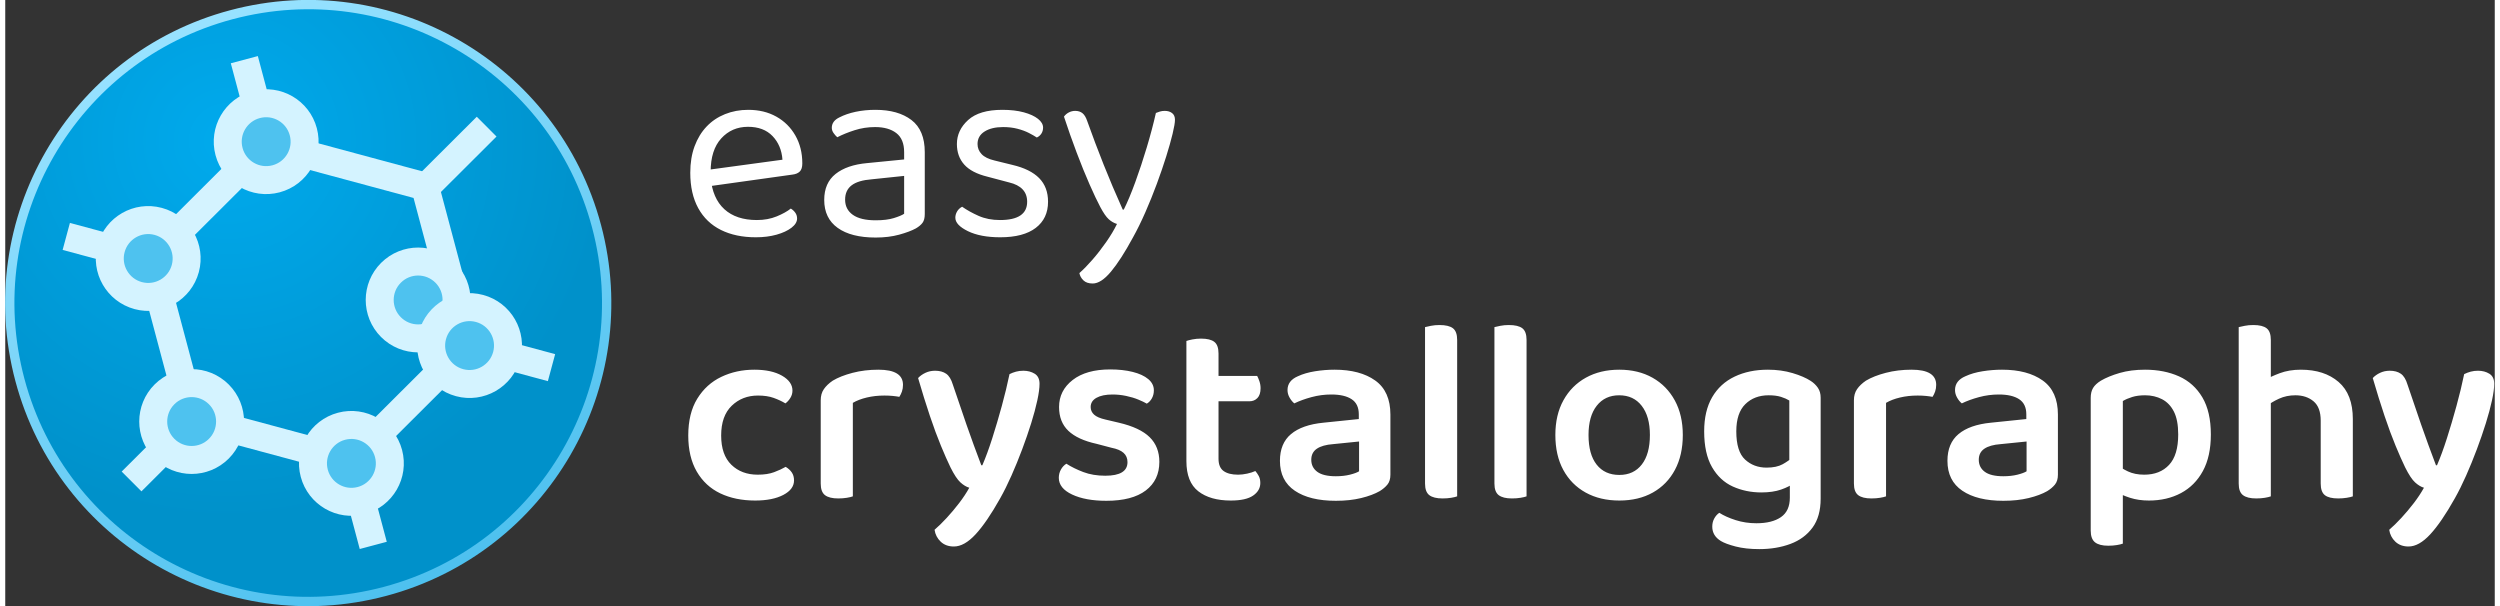 <?xml version="1.0" encoding="utf-8"?>
<svg viewBox="0 0 267 65" xmlns="http://www.w3.org/2000/svg" xmlns:bx="https://boxy-svg.com" height="48px" width="198px">
  <rect x="0" y="0" width="267" height="65" fill="#333333" stroke="none"/>
  <defs>
    <bx:grid x="0" y="0" width="190" height="80"/>
    <radialGradient id="gradient-2" gradientUnits="userSpaceOnUse" cx="152.286" cy="126.898" r="330" gradientTransform="matrix(0.638, -1.092, 1.097, 0.642, 52.727, 218.434)">
      <stop offset="0" style="stop-color: rgb(0, 170, 237);"/>
      <stop offset="1" style="stop-color: rgb(0, 145, 202);"/>
    </radialGradient>
    <linearGradient id="gradient-3" gradientUnits="userSpaceOnUse" x1="330" y1="0" x2="330" y2="660" gradientTransform="matrix(0.981, -0.195, 0.196, 0.983, -58.663, 70.698)">
      <stop offset="0" style="stop-color: rgb(152, 226, 255);"/>
      <stop offset="1" style="stop-color: rgb(78, 193, 239);"/>
    </linearGradient>
  </defs>
  <g transform="matrix(0.342, 0, 0, 0.342, -0.583, 0.223)">
    <g transform="matrix(0.274, -0.073, 0.073, 0.274, -233.283, -235.615)" style="transform-origin: 330px 330px;">
      <title>Logomark</title>
      <circle style="fill: url(&quot;#gradient-2&quot;); stroke: url(&quot;#gradient-3&quot;); stroke-width: 10.312px;" cx="330" cy="330" r="330">
        <title>Main circle</title>
      </circle>
      <g transform="matrix(1, 0, 0, 1, 76.347, 87.31)">
        <title>Inner elements</title>
        <path d="M 254.298 60.603 L 411.612 151.429 L 411.612 333.079 L 254.298 423.905 L 96.984 333.08 L 96.984 151.429 Z" style="fill: none; stroke: rgb(212, 243, 255); stroke-width: 30.937px;" bx:shape="n-gon 254.298 242.254 181.651 181.651 6 0 1@eafcc436"/>
        <line style="fill: rgb(216, 216, 216); stroke: rgb(212, 243, 255); stroke-width: 30.937px;" x1="254.661" y1="72.899" x2="254.661" y2="-35.595"/>
        <circle style="stroke: rgb(212, 243, 255); fill: rgb(78, 194, 239); stroke-width: 30.937px;" cx="254.661" cy="58.259" r="42.5"/>
        <line style="fill: rgb(216, 216, 216); stroke: rgb(212, 243, 255); transform-origin: 442.48px 126.985px; stroke-width: 30.937px;" x1="422.321" y1="175.831" x2="476.568" y2="81.872" transform="matrix(0.866, 0.5, -0.5, 0.866, 0, -0)"/>
        <circle style="stroke: rgb(212, 243, 255); fill: rgb(78, 194, 239); transform-box: fill-box; transform-origin: 50% 50%; stroke-width: 30.937px;" cx="257.593" cy="8.852" r="42.5" transform="matrix(0.5, 0.866, -0.866, 0.5, 155.686, 143.034)"/>
        <line style="fill: rgb(216, 216, 216); stroke: rgb(212, 243, 255); transform-origin: 450.144px 346.898px; stroke-width: 30.937px;" x1="429.985" y1="395.744" x2="484.231" y2="301.785" transform="matrix(0, 1, -1, 0, -0, -0)"/>
        <circle style="stroke: rgb(212, 243, 255); fill: rgb(78, 194, 239); transform-origin: 257.593px 8.852px; stroke-width: 30.937px;" cx="257.593" cy="8.852" r="42.5" transform="matrix(-0.5, 0.866, -0.866, -0.5, 156.383, 325.207)"/>
        <line style="fill: rgb(216, 216, 216); stroke: rgb(212, 243, 255); transform-origin: 261.118px 464.067px; stroke-width: 30.937px;" x1="240.959" y1="512.913" x2="295.206" y2="418.954" transform="matrix(-0.866, 0.5, -0.5, -0.866, -0, 0)"/>
        <circle style="stroke: rgb(212, 243, 255); fill: rgb(78, 194, 239); transform-origin: -254.154px -426.328px; stroke-width: 30.937px;" cx="-254.154" cy="-426.328" r="42.5" transform="matrix(-1, 0, 0, -1, 508.308, 852.656)"/>
        <line style="fill: rgb(216, 216, 216); stroke: rgb(212, 243, 255); transform-origin: 66.142px 361.023px; stroke-width: 30.937px;" x1="45.983" y1="409.868" x2="100.23" y2="315.91" transform="matrix(-0.866, -0.5, 0.5, -0.866, -0, -0)"/>
        <circle style="stroke: rgb(212, 243, 255); fill: rgb(78, 194, 239); transform-origin: 257.593px 8.852px; stroke-width: 30.937px;" cx="257.593" cy="8.852" r="42.5" transform="matrix(-0.5, -0.866, 0.866, -0.5, -162.249, 327.269)"/>
        <line style="fill: rgb(216, 216, 216); stroke: rgb(212, 243, 255); transform-origin: 59.179px 136.68px; stroke-width: 30.937px;" x1="39.02" y1="185.526" x2="93.267" y2="91.567" transform="matrix(0, -1, 1, 0, -0, 0)"/>
        <circle style="stroke: rgb(212, 243, 255); fill: rgb(78, 194, 239); transform-origin: 571.707px 323.849px; stroke-width: 30.937px;" cx="571.707" cy="323.849" r="42.5" transform="matrix(0.5, -0.866, 0.866, 0.5, -476.365, -174.332)"/>
      </g>
    </g>
    <g transform="matrix(1, 0, 0, 1, -3.849, -4.564)" style="">
      <title>Text</title>
      <path d="M 224.881 62.515 L 224.553 57.355 L 249.287 53.997 Q 248.959 49.493 246.175 46.585 Q 243.39 43.678 238.476 43.678 Q 233.398 43.678 230.081 47.323 Q 226.764 50.967 226.764 57.765 L 226.764 59.567 Q 227.338 66.119 231.064 69.517 Q 234.791 72.916 241.261 72.916 Q 244.7 72.916 247.485 71.77 Q 250.27 70.623 251.908 69.313 Q 252.809 69.886 253.341 70.664 Q 253.873 71.442 253.873 72.425 Q 253.873 73.981 252.112 75.332 Q 250.352 76.684 247.444 77.503 Q 244.537 78.322 240.933 78.322 Q 234.627 78.322 229.999 76.029 Q 225.372 73.735 222.874 69.19 Q 220.376 64.644 220.376 58.092 Q 220.376 53.424 221.727 49.78 Q 223.079 46.135 225.495 43.596 Q 227.911 41.057 231.269 39.706 Q 234.627 38.355 238.558 38.355 Q 243.554 38.355 247.362 40.484 Q 251.171 42.613 253.341 46.422 Q 255.511 50.23 255.511 55.144 Q 255.511 56.946 254.692 57.724 Q 253.873 58.502 252.399 58.666 Z M 278.516 72.998 Q 281.956 72.998 284.208 72.302 Q 286.461 71.606 287.443 70.951 L 287.443 59.075 L 277.288 60.14 Q 273.029 60.468 270.982 62.024 Q 268.934 63.58 268.934 66.528 Q 268.934 69.558 271.35 71.278 Q 273.766 72.998 278.516 72.998 Z M 278.434 38.355 Q 285.56 38.355 289.737 41.549 Q 293.914 44.743 293.914 51.622 L 293.914 71.033 Q 293.914 72.834 293.217 73.776 Q 292.521 74.718 291.129 75.537 Q 289.163 76.602 285.887 77.503 Q 282.611 78.404 278.516 78.404 Q 270.818 78.404 266.6 75.373 Q 262.382 72.343 262.382 66.61 Q 262.382 61.287 265.945 58.461 Q 269.507 55.635 275.814 55.062 L 287.443 53.916 L 287.443 51.622 Q 287.443 47.527 284.986 45.644 Q 282.529 43.76 278.353 43.76 Q 274.995 43.76 271.923 44.743 Q 268.852 45.726 266.477 46.954 Q 265.822 46.381 265.29 45.603 Q 264.757 44.825 264.757 44.006 Q 264.757 41.876 267.132 40.73 Q 269.344 39.583 272.251 38.969 Q 275.158 38.355 278.434 38.355 Z M 332.573 67.183 Q 332.573 72.425 328.723 75.373 Q 324.874 78.322 317.585 78.322 Q 311.36 78.322 307.429 76.397 Q 303.498 74.472 303.498 72.179 Q 303.498 71.196 304.03 70.255 Q 304.563 69.313 305.627 68.739 Q 307.839 70.296 310.787 71.606 Q 313.736 72.916 317.503 72.916 Q 326.021 72.916 326.021 67.183 Q 326.021 64.808 324.587 63.293 Q 323.154 61.778 320.369 61.123 L 313.572 59.321 Q 308.576 58.092 306.283 55.513 Q 303.989 52.933 303.989 49.083 Q 303.989 44.743 307.511 41.549 Q 311.033 38.355 318.24 38.355 Q 322.089 38.355 324.956 39.133 Q 327.822 39.911 329.419 41.18 Q 331.016 42.45 331.016 43.924 Q 331.016 44.988 330.484 45.807 Q 329.952 46.626 329.051 47.036 Q 328.068 46.381 326.553 45.603 Q 325.038 44.825 322.99 44.292 Q 320.943 43.76 318.486 43.76 Q 314.882 43.76 312.671 45.152 Q 310.46 46.545 310.46 49.083 Q 310.46 50.885 311.729 52.237 Q 312.998 53.588 315.783 54.243 L 321.434 55.635 Q 327.003 56.946 329.788 59.771 Q 332.573 62.597 332.573 67.183 Z M 348.951 68.821 Q 347.558 66.201 345.593 61.737 Q 343.627 57.273 341.539 51.745 Q 339.45 46.217 337.566 40.484 Q 338.14 39.665 339.082 39.174 Q 340.023 38.682 341.088 38.682 Q 342.48 38.682 343.381 39.419 Q 344.282 40.156 344.856 41.876 Q 347.313 48.756 350.015 55.554 Q 352.718 62.351 355.994 69.64 L 356.322 69.64 Q 358.041 66.201 359.925 61.041 Q 361.809 55.881 363.529 50.148 Q 365.249 44.415 366.395 39.337 Q 366.969 39.092 367.665 38.887 Q 368.361 38.682 369.18 38.682 Q 370.572 38.682 371.473 39.378 Q 372.374 40.074 372.374 41.467 Q 372.374 42.777 371.637 45.848 Q 370.9 48.92 369.63 52.974 Q 368.361 57.028 366.682 61.573 Q 365.003 66.119 363.078 70.5 Q 361.154 74.882 359.188 78.404 Q 355.421 85.365 352.308 89.092 Q 349.196 92.818 346.575 92.818 Q 344.692 92.818 343.668 91.835 Q 342.644 90.852 342.399 89.542 Q 344.2 87.986 346.453 85.406 Q 348.705 82.826 350.793 79.837 Q 352.882 76.848 354.192 74.145 Q 352.8 73.735 351.612 72.671 Q 350.425 71.606 348.951 68.821 Z" style="line-height: 191.825px; text-wrap-mode: nowrap; fill: rgb(255, 255, 255);">
        <title>easy</title>
      </path>
      <path d="M 241.611 127.954 Q 236.697 127.954 233.38 131.148 Q 230.063 134.342 230.063 140.485 Q 230.063 146.545 233.258 149.657 Q 236.452 152.77 241.529 152.77 Q 244.56 152.77 246.648 151.991 Q 248.737 151.213 250.293 150.313 Q 251.521 151.05 252.217 152.073 Q 252.914 153.097 252.914 154.571 Q 252.914 157.356 249.556 159.117 Q 246.198 160.878 240.71 160.878 Q 234.486 160.878 229.777 158.625 Q 225.068 156.373 222.406 151.787 Q 219.744 147.2 219.744 140.485 Q 219.744 133.523 222.57 128.937 Q 225.395 124.35 230.104 122.098 Q 234.814 119.846 240.465 119.846 Q 245.87 119.846 249.146 121.729 Q 252.422 123.613 252.422 126.398 Q 252.422 127.626 251.767 128.691 Q 251.112 129.756 250.211 130.411 Q 248.573 129.428 246.525 128.691 Q 244.478 127.954 241.611 127.954 Z M 271.358 130.247 L 271.358 141.467 L 261.285 141.467 L 261.285 129.428 Q 261.285 127.381 262.267 125.947 Q 263.25 124.514 265.052 123.286 Q 267.509 121.811 271.276 120.829 Q 275.044 119.846 279.385 119.846 Q 287.083 119.846 287.083 124.596 Q 287.083 125.743 286.756 126.684 Q 286.428 127.626 285.937 128.363 Q 285.118 128.2 283.889 128.077 Q 282.661 127.954 281.268 127.954 Q 278.32 127.954 275.74 128.568 Q 273.16 129.182 271.358 130.247 Z M 261.285 138.109 L 271.358 138.601 L 271.358 159.567 Q 270.703 159.813 269.475 160.018 Q 268.246 160.222 266.772 160.222 Q 263.987 160.222 262.636 159.199 Q 261.285 158.175 261.285 155.554 Z M 301.976 150.476 Q 300.666 147.774 298.987 143.72 Q 297.308 139.666 295.506 134.301 Q 293.705 128.937 291.821 122.467 Q 292.722 121.484 294.114 120.829 Q 295.506 120.173 297.144 120.173 Q 299.274 120.173 300.625 121.115 Q 301.976 122.057 302.714 124.514 Q 304.843 130.902 307.013 137.127 Q 309.184 143.351 311.641 149.821 L 311.968 149.821 Q 313.524 146.218 315.08 141.344 Q 316.637 136.471 318.07 131.23 Q 319.503 125.988 320.486 121.238 Q 321.469 120.747 322.533 120.46 Q 323.598 120.173 324.827 120.173 Q 326.874 120.173 328.389 121.115 Q 329.904 122.057 329.904 124.268 Q 329.904 126.234 329.208 129.469 Q 328.512 132.704 327.284 136.635 Q 326.055 140.566 324.458 144.825 Q 322.861 149.084 321.1 153.056 Q 319.339 157.028 317.537 160.222 Q 313.361 167.675 309.839 171.484 Q 306.317 175.292 303.041 175.292 Q 300.502 175.292 298.905 173.777 Q 297.308 172.262 296.981 170.05 Q 298.782 168.494 300.789 166.324 Q 302.795 164.154 304.679 161.697 Q 306.563 159.24 307.873 156.865 Q 306.481 156.455 305.089 155.186 Q 303.696 153.916 301.976 150.476 Z M 367.477 148.756 Q 367.477 154.489 363.218 157.724 Q 358.959 160.96 350.851 160.96 Q 344.299 160.96 340.122 158.994 Q 335.946 157.028 335.946 153.752 Q 335.946 152.36 336.601 151.172 Q 337.256 149.985 338.321 149.33 Q 340.614 150.804 343.644 151.951 Q 346.674 153.097 350.524 153.097 Q 357.485 153.097 357.485 148.838 Q 357.485 147.037 356.257 145.931 Q 355.028 144.825 352.489 144.334 L 347.821 143.105 Q 341.842 141.795 338.935 139.01 Q 336.027 136.226 336.027 131.557 Q 336.027 126.398 340.286 123.081 Q 344.545 119.764 352.08 119.764 Q 356.011 119.764 359.123 120.542 Q 362.235 121.32 363.996 122.794 Q 365.757 124.268 365.757 126.316 Q 365.757 127.708 365.143 128.814 Q 364.529 129.919 363.546 130.493 Q 362.563 129.919 360.884 129.223 Q 359.205 128.527 357.076 128.077 Q 354.946 127.626 352.817 127.626 Q 349.623 127.626 347.78 128.65 Q 345.937 129.674 345.937 131.557 Q 345.937 132.95 347.002 133.933 Q 348.067 134.915 350.606 135.489 L 354.783 136.471 Q 361.416 138.028 364.447 141.017 Q 367.477 144.006 367.477 148.756 Z M 375.96 138.109 L 386.033 138.109 L 386.033 147.774 Q 386.033 150.476 387.63 151.623 Q 389.227 152.77 392.176 152.77 Q 393.486 152.77 395.001 152.442 Q 396.517 152.114 397.581 151.623 Q 398.155 152.278 398.646 153.179 Q 399.137 154.08 399.137 155.39 Q 399.137 157.765 396.885 159.322 Q 394.633 160.878 389.883 160.878 Q 383.413 160.878 379.686 157.97 Q 375.96 155.063 375.96 148.511 Z M 382.102 129.756 L 382.102 121.811 L 398.155 121.811 Q 398.482 122.385 398.851 123.449 Q 399.219 124.514 399.219 125.661 Q 399.219 127.708 398.236 128.732 Q 397.254 129.756 395.698 129.756 Z M 386.033 140.321 L 375.96 140.321 L 375.96 110.837 Q 376.615 110.591 377.884 110.345 Q 379.154 110.1 380.546 110.1 Q 383.413 110.1 384.723 111.123 Q 386.033 112.147 386.033 114.768 Z M 422.818 153.261 Q 425.275 153.261 427.241 152.77 Q 429.206 152.278 430.107 151.705 L 430.107 142.368 L 421.999 143.187 Q 418.641 143.433 416.88 144.62 Q 415.12 145.808 415.12 148.101 Q 415.12 150.476 417.003 151.869 Q 418.887 153.261 422.818 153.261 Z M 422.409 119.846 Q 430.435 119.846 435.185 123.245 Q 439.935 126.643 439.935 133.933 L 439.935 152.77 Q 439.935 154.735 438.993 155.882 Q 438.052 157.028 436.577 157.929 Q 434.284 159.24 430.763 160.1 Q 427.241 160.96 422.818 160.96 Q 414.628 160.96 409.96 157.806 Q 405.292 154.653 405.292 148.429 Q 405.292 142.942 408.772 140.034 Q 412.253 137.127 418.887 136.471 L 430.025 135.325 L 430.025 133.851 Q 430.025 130.575 427.773 129.1 Q 425.521 127.626 421.426 127.626 Q 418.232 127.626 415.202 128.445 Q 412.171 129.264 409.796 130.411 Q 408.977 129.756 408.322 128.609 Q 407.667 127.462 407.667 126.234 Q 407.667 123.286 410.943 121.893 Q 413.236 120.829 416.307 120.337 Q 419.378 119.846 422.409 119.846 Z M 450.795 138.109 L 460.868 138.601 L 460.868 159.567 Q 460.213 159.813 458.985 160.018 Q 457.756 160.222 456.282 160.222 Q 453.497 160.222 452.146 159.199 Q 450.795 158.175 450.795 155.554 Z M 460.868 143.761 L 450.795 143.269 L 450.795 106.496 Q 451.368 106.332 452.637 106.087 Q 453.907 105.841 455.299 105.841 Q 458.248 105.841 459.558 106.865 Q 460.868 107.888 460.868 110.509 Z M 472.557 138.109 L 482.631 138.601 L 482.631 159.567 Q 481.976 159.813 480.747 160.018 Q 479.519 160.222 478.044 160.222 Q 475.26 160.222 473.909 159.199 Q 472.557 158.175 472.557 155.554 Z M 482.631 143.761 L 472.557 143.269 L 472.557 106.496 Q 473.13 106.332 474.4 106.087 Q 475.669 105.841 477.062 105.841 Q 480.01 105.841 481.32 106.865 Q 482.631 107.888 482.631 110.509 Z M 531.63 140.321 Q 531.63 146.627 529.175 151.237 Q 526.721 155.848 522.249 158.363 Q 517.778 160.878 511.729 160.878 Q 505.683 160.878 501.171 158.38 Q 496.659 155.882 494.161 151.295 Q 491.663 146.709 491.663 140.321 Q 491.663 134.011 494.202 129.426 Q 496.741 124.842 501.245 122.344 Q 505.75 119.846 511.715 119.846 Q 517.681 119.846 522.155 122.375 Q 526.63 124.905 529.13 129.501 Q 531.63 134.096 531.63 140.321 Z M 511.676 127.872 Q 507.224 127.872 504.644 131.148 Q 502.064 134.424 502.064 140.321 Q 502.064 146.381 504.613 149.616 Q 507.161 152.851 511.729 152.851 Q 516.233 152.851 518.772 149.575 Q 521.311 146.299 521.311 140.321 Q 521.311 134.506 518.753 131.189 Q 516.194 127.872 511.676 127.872 Z M 556.268 158.339 Q 551.435 158.339 547.34 156.496 Q 543.245 154.653 540.788 150.394 Q 538.331 146.136 538.331 139.174 Q 538.331 132.786 540.829 128.486 Q 543.327 124.186 547.873 122.016 Q 552.418 119.846 558.315 119.846 Q 562.492 119.846 566.055 120.91 Q 569.617 121.975 571.747 123.367 Q 573.139 124.268 573.999 125.538 Q 574.859 126.807 574.859 128.609 L 574.859 154.162 L 565.031 154.162 L 565.031 129.51 Q 563.966 128.855 562.41 128.363 Q 560.854 127.872 558.561 127.872 Q 554.056 127.872 551.231 130.657 Q 548.405 133.441 548.405 139.174 Q 548.405 145.48 551.149 148.019 Q 553.892 150.558 557.906 150.558 Q 561.018 150.558 562.942 149.494 Q 564.867 148.429 566.177 147.2 L 566.505 155.39 Q 565.031 156.537 562.451 157.438 Q 559.871 158.339 556.268 158.339 Z M 565.195 159.977 L 565.195 151.951 L 574.859 151.951 L 574.859 160.304 Q 574.859 165.874 572.32 169.354 Q 569.781 172.835 565.399 174.473 Q 561.018 176.111 555.612 176.111 Q 551.354 176.111 548.2 175.292 Q 545.047 174.473 543.573 173.572 Q 540.87 171.934 540.87 169.068 Q 540.87 167.593 541.526 166.447 Q 542.181 165.3 543.082 164.727 Q 545.129 166.037 548.2 167.02 Q 551.272 168.003 554.711 168.003 Q 559.625 168.003 562.41 166.078 Q 565.195 164.154 565.195 159.977 Z M 595.366 130.247 L 595.366 141.467 L 585.292 141.467 L 585.292 129.428 Q 585.292 127.381 586.275 125.947 Q 587.258 124.514 589.06 123.286 Q 591.517 121.811 595.284 120.829 Q 599.052 119.846 603.392 119.846 Q 611.091 119.846 611.091 124.596 Q 611.091 125.743 610.763 126.684 Q 610.436 127.626 609.944 128.363 Q 609.125 128.2 607.897 128.077 Q 606.668 127.954 605.276 127.954 Q 602.328 127.954 599.748 128.568 Q 597.168 129.182 595.366 130.247 Z M 585.292 138.109 L 595.366 138.601 L 595.366 159.567 Q 594.711 159.813 593.482 160.018 Q 592.254 160.222 590.78 160.222 Q 587.995 160.222 586.644 159.199 Q 585.292 158.175 585.292 155.554 Z M 632.147 153.261 Q 634.604 153.261 636.57 152.77 Q 638.536 152.278 639.436 151.705 L 639.436 142.368 L 631.328 143.187 Q 627.97 143.433 626.21 144.62 Q 624.449 145.808 624.449 148.101 Q 624.449 150.476 626.332 151.869 Q 628.216 153.261 632.147 153.261 Z M 631.738 119.846 Q 639.764 119.846 644.514 123.245 Q 649.264 126.643 649.264 133.933 L 649.264 152.77 Q 649.264 154.735 648.323 155.882 Q 647.381 157.028 645.907 157.929 Q 643.613 159.24 640.092 160.1 Q 636.57 160.96 632.147 160.96 Q 623.957 160.96 619.289 157.806 Q 614.621 154.653 614.621 148.429 Q 614.621 142.942 618.101 140.034 Q 621.582 137.127 628.216 136.471 L 639.355 135.325 L 639.355 133.851 Q 639.355 130.575 637.102 129.1 Q 634.85 127.626 630.755 127.626 Q 627.561 127.626 624.531 128.445 Q 621.5 129.264 619.125 130.411 Q 618.306 129.756 617.651 128.609 Q 616.996 127.462 616.996 126.234 Q 616.996 123.286 620.272 121.893 Q 622.565 120.829 625.636 120.337 Q 628.708 119.846 631.738 119.846 Z M 677.814 160.878 Q 683.465 160.878 687.847 158.543 Q 692.229 156.209 694.726 151.623 Q 697.224 147.037 697.224 140.157 Q 697.224 133.032 694.563 128.527 Q 691.901 124.023 687.233 121.934 Q 682.564 119.846 676.586 119.846 Q 672.163 119.846 668.641 120.869 Q 665.12 121.893 662.745 123.286 Q 661.025 124.35 660.288 125.579 Q 659.55 126.807 659.55 128.691 L 659.55 155.554 L 669.624 155.554 L 669.624 129.674 Q 670.853 128.937 672.573 128.404 Q 674.292 127.872 676.586 127.872 Q 679.534 127.872 681.909 129.1 Q 684.284 130.329 685.636 132.991 Q 686.987 135.652 686.987 140.157 Q 686.987 146.627 684.12 149.698 Q 681.254 152.77 676.34 152.77 Q 673.392 152.77 671.221 151.746 Q 669.051 150.722 667.495 149.412 L 667.495 158.093 Q 669.215 159.158 671.876 160.018 Q 674.538 160.878 677.814 160.878 Z M 669.624 152.77 L 659.55 152.688 L 659.55 170.296 Q 659.55 172.917 660.902 173.982 Q 662.253 175.046 665.038 175.046 Q 666.512 175.046 667.74 174.842 Q 668.969 174.637 669.624 174.391 Z M 741.748 143.187 L 731.675 143.187 L 731.675 135.816 Q 731.675 131.639 729.423 129.756 Q 727.17 127.872 723.73 127.872 Q 720.946 127.872 718.612 128.937 Q 716.278 130.001 714.558 131.394 L 713.984 123.204 Q 715.868 122.057 718.816 120.951 Q 721.765 119.846 725.45 119.846 Q 732.821 119.846 737.285 123.695 Q 741.748 127.544 741.748 135.325 Z M 705.958 138.109 L 716.032 138.109 L 716.032 159.567 Q 715.377 159.813 714.148 160.018 Q 712.92 160.222 711.445 160.222 Q 708.661 160.222 707.31 159.199 Q 705.958 158.175 705.958 155.554 Z M 731.675 138.191 L 741.748 138.191 L 741.748 159.567 Q 741.093 159.813 739.824 160.018 Q 738.554 160.222 737.162 160.222 Q 734.296 160.222 732.985 159.199 Q 731.675 158.175 731.675 155.554 Z M 716.032 143.269 L 705.958 143.269 L 705.958 106.496 Q 706.613 106.332 707.842 106.087 Q 709.07 105.841 710.545 105.841 Q 713.411 105.841 714.721 106.865 Q 716.032 107.888 716.032 110.509 Z M 758.154 150.476 Q 756.844 147.774 755.165 143.72 Q 753.486 139.666 751.684 134.301 Q 749.882 128.937 747.999 122.467 Q 748.9 121.484 750.292 120.829 Q 751.684 120.173 753.322 120.173 Q 755.452 120.173 756.803 121.115 Q 758.154 122.057 758.891 124.514 Q 761.021 130.902 763.191 137.127 Q 765.362 143.351 767.819 149.821 L 768.146 149.821 Q 769.702 146.218 771.258 141.344 Q 772.814 136.471 774.248 131.23 Q 775.681 125.988 776.664 121.238 Q 777.647 120.747 778.711 120.46 Q 779.776 120.173 781.004 120.173 Q 783.052 120.173 784.567 121.115 Q 786.082 122.057 786.082 124.268 Q 786.082 126.234 785.386 129.469 Q 784.69 132.704 783.461 136.635 Q 782.233 140.566 780.636 144.825 Q 779.039 149.084 777.278 153.056 Q 775.517 157.028 773.715 160.222 Q 769.538 167.675 766.017 171.484 Q 762.495 175.292 759.219 175.292 Q 756.68 175.292 755.083 173.777 Q 753.486 172.262 753.158 170.05 Q 754.96 168.494 756.967 166.324 Q 758.973 164.154 760.857 161.697 Q 762.741 159.24 764.051 156.865 Q 762.659 156.455 761.267 155.186 Q 759.874 153.916 758.154 150.476 Z" style="line-height: 191.825px; text-wrap-mode: nowrap; fill: rgb(255, 255, 255);">
        <title>crystallography</title>
      </path>
    </g>
  </g>
</svg>